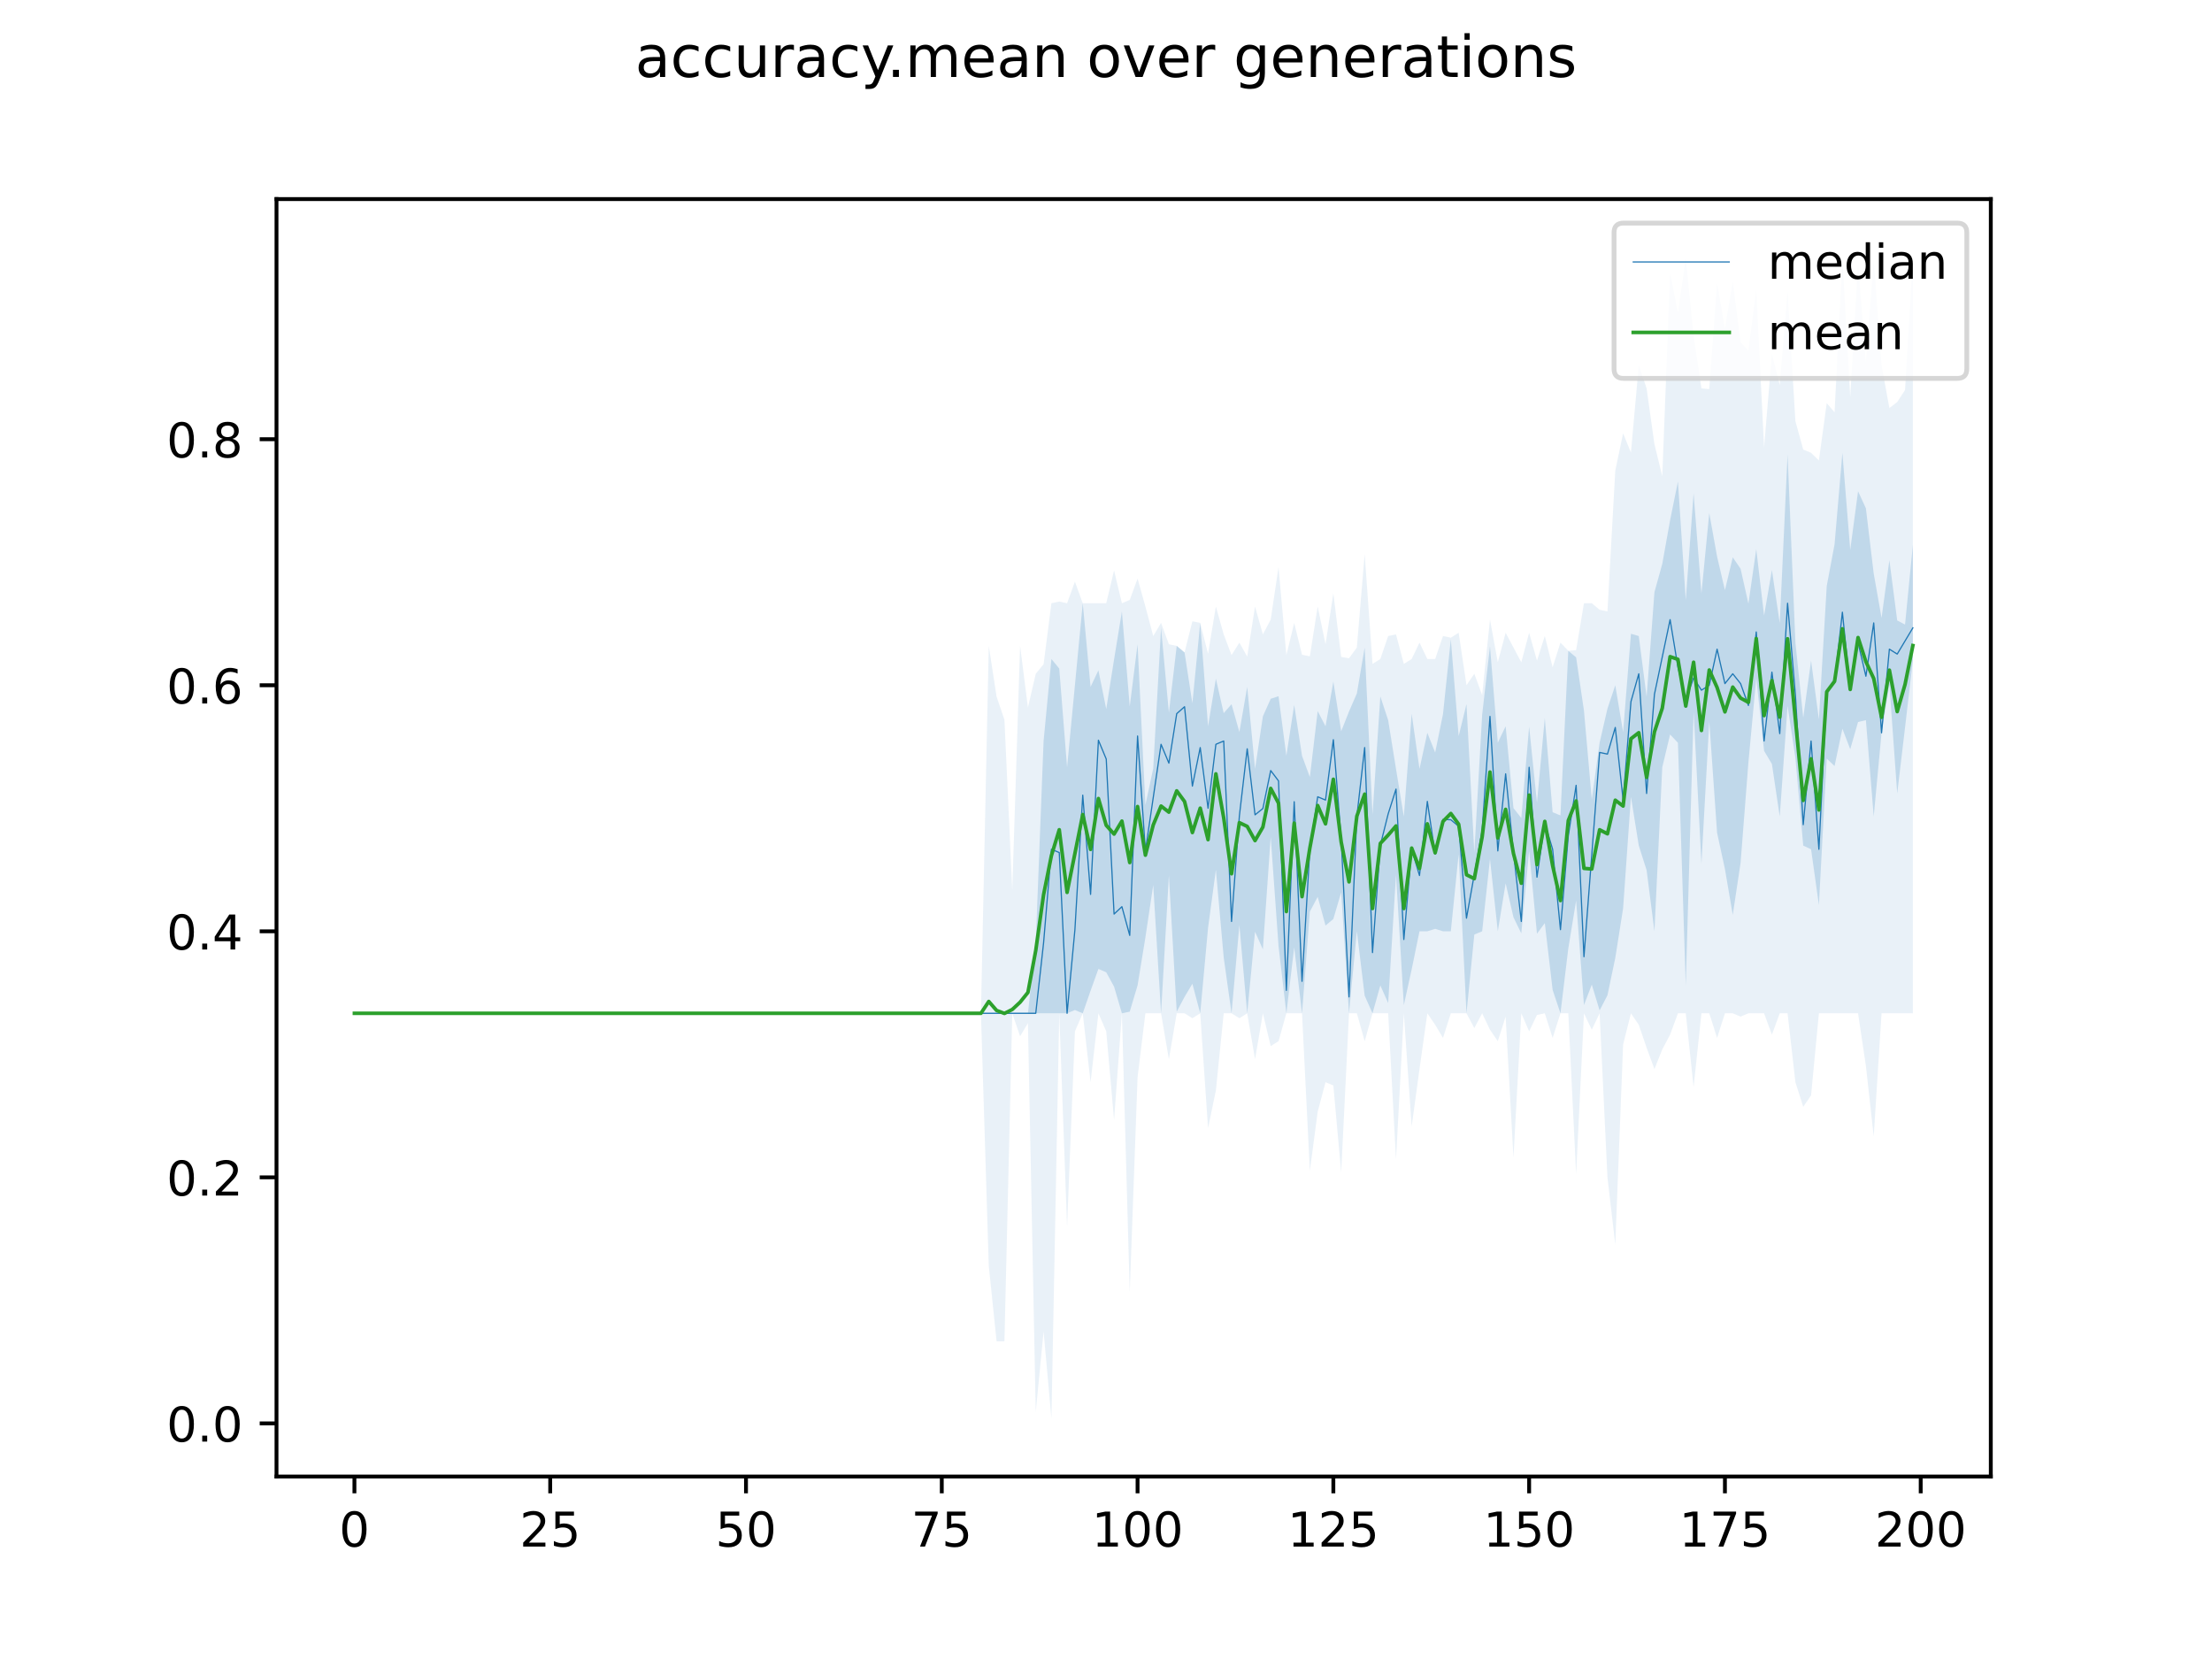 <?xml version="1.0" encoding="utf-8" standalone="no"?>
<!DOCTYPE svg PUBLIC "-//W3C//DTD SVG 1.1//EN"
  "http://www.w3.org/Graphics/SVG/1.1/DTD/svg11.dtd">
<!-- Created with matplotlib (https://matplotlib.org/) -->
<svg height="345.6pt" version="1.1" viewBox="0 0 460.8 345.6" width="460.8pt" xmlns="http://www.w3.org/2000/svg" xmlns:xlink="http://www.w3.org/1999/xlink">
 <defs>
  <style type="text/css">
*{stroke-linecap:butt;stroke-linejoin:round;}
  </style>
 </defs>
 <g id="figure_1">
  <g id="patch_1">
   <path d="M 0 345.6 
L 460.8 345.6 
L 460.8 0 
L 0 0 
z
" style="fill:#ffffff;"/>
  </g>
  <g id="axes_1">
   <g id="patch_2">
    <path d="M 57.6 307.584 
L 414.72 307.584 
L 414.72 41.472 
L 57.6 41.472 
z
" style="fill:#ffffff;"/>
   </g>
   <g id="PolyCollection_1">
    <path clip-path="url(#pa7dacc43be)" d="M 73.833 211.089 
L 73.833 211.089 
L 75.464 211.089 
L 77.096 211.089 
L 78.727 211.089 
L 80.358 211.089 
L 81.99 211.089 
L 83.621 211.089 
L 85.253 211.089 
L 86.884 211.089 
L 88.516 211.089 
L 90.147 211.089 
L 91.778 211.089 
L 93.41 211.089 
L 95.041 211.089 
L 96.673 211.089 
L 98.304 211.089 
L 99.936 211.089 
L 101.567 211.089 
L 103.198 211.089 
L 104.83 211.089 
L 106.461 211.089 
L 108.093 211.089 
L 109.724 211.089 
L 111.356 211.089 
L 112.987 211.089 
L 114.618 211.089 
L 116.25 211.089 
L 117.881 211.089 
L 119.513 211.089 
L 121.144 211.089 
L 122.776 211.089 
L 124.407 211.089 
L 126.038 211.089 
L 127.67 211.089 
L 129.301 211.089 
L 130.933 211.089 
L 132.564 211.089 
L 134.196 211.089 
L 135.827 211.089 
L 137.458 211.089 
L 139.09 211.089 
L 140.721 211.089 
L 142.353 211.089 
L 143.984 211.089 
L 145.616 211.089 
L 147.247 211.089 
L 148.879 211.089 
L 150.51 211.089 
L 152.141 211.089 
L 153.773 211.089 
L 155.404 211.089 
L 157.036 211.089 
L 158.667 211.089 
L 160.299 211.089 
L 161.93 211.089 
L 163.561 211.089 
L 165.193 211.089 
L 166.824 211.089 
L 168.456 211.089 
L 170.087 211.089 
L 171.719 211.089 
L 173.35 211.089 
L 174.981 211.089 
L 176.613 211.089 
L 178.244 211.089 
L 179.876 211.089 
L 181.507 211.089 
L 183.139 211.089 
L 184.77 211.089 
L 186.401 211.089 
L 188.033 211.089 
L 189.664 211.089 
L 191.296 211.089 
L 192.927 211.089 
L 194.559 211.089 
L 196.19 211.089 
L 197.821 211.089 
L 199.453 211.089 
L 201.084 211.089 
L 202.716 211.089 
L 204.347 211.089 
L 205.979 211.089 
L 207.61 211.089 
L 209.241 211.089 
L 210.873 211.089 
L 212.504 211.089 
L 214.136 211.089 
L 215.767 211.089 
L 217.399 211.089 
L 219.03 211.089 
L 220.661 211.089 
L 222.293 211.089 
L 223.924 210.406 
L 225.556 211.089 
L 227.187 206.391 
L 228.819 201.844 
L 230.45 202.547 
L 232.081 205.537 
L 233.713 211.089 
L 235.344 210.748 
L 236.976 205.281 
L 238.607 195.286 
L 240.239 184.352 
L 241.87 211.089 
L 243.501 182.387 
L 245.133 210.748 
L 246.764 207.672 
L 248.396 204.939 
L 250.027 211.089 
L 251.659 193.321 
L 253.29 181.191 
L 254.921 199.472 
L 256.553 211.089 
L 258.184 192.723 
L 259.816 211.089 
L 261.447 194.09 
L 263.079 197.763 
L 264.71 174.357 
L 266.341 197.08 
L 267.973 211.089 
L 269.604 197.336 
L 271.236 211.089 
L 272.867 189.904 
L 274.499 186.829 
L 276.13 192.809 
L 277.761 191.442 
L 279.393 185.889 
L 281.024 211.089 
L 282.656 194.005 
L 284.287 207.416 
L 285.919 211.089 
L 287.55 205.281 
L 289.181 208.954 
L 290.813 182.216 
L 292.444 209.381 
L 294.076 201.949 
L 295.707 194.005 
L 297.339 194.005 
L 298.97 193.492 
L 300.601 194.005 
L 302.233 194.005 
L 303.864 177.945 
L 305.496 211.089 
L 307.127 194.688 
L 308.759 194.005 
L 310.39 178.97 
L 312.021 194.005 
L 313.653 184.014 
L 315.284 191.1 
L 316.916 194.432 
L 318.547 177.262 
L 320.179 194.517 
L 321.81 192.296 
L 323.441 206.22 
L 325.073 211.089 
L 326.704 197.592 
L 328.336 187.598 
L 329.967 209.381 
L 331.599 205.114 
L 333.23 210.491 
L 334.862 207.331 
L 336.493 199.557 
L 338.124 189.221 
L 339.756 165.986 
L 341.387 176.151 
L 343.019 181.276 
L 344.65 194.005 
L 346.282 159.835 
L 347.913 153.012 
L 349.544 154.738 
L 351.176 205.281 
L 352.807 148.238 
L 354.439 179.91 
L 356.07 150.268 
L 357.702 173.503 
L 359.333 181.02 
L 360.964 190.588 
L 362.596 179.739 
L 364.227 158.81 
L 365.859 141.298 
L 367.49 156.418 
L 369.122 159.152 
L 370.753 170.086 
L 372.384 147.06 
L 374.016 157.939 
L 375.647 176.151 
L 377.279 176.92 
L 378.91 188.537 
L 380.542 158.031 
L 382.173 159.579 
L 383.804 151.805 
L 385.436 156.076 
L 387.067 150.409 
L 388.699 150.024 
L 390.33 170.086 
L 391.962 152.66 
L 393.593 142.665 
L 395.224 165.302 
L 396.856 151.549 
L 398.487 137.54 
L 398.487 113.499 
L 398.487 113.499 
L 396.856 130.108 
L 395.224 129.253 
L 393.593 116.696 
L 391.962 128.71 
L 390.33 119.492 
L 388.699 105.894 
L 387.067 102.345 
L 385.436 114.561 
L 383.804 94.336 
L 382.173 113.39 
L 380.542 122.078 
L 378.91 149.858 
L 377.279 137.625 
L 375.647 149.499 
L 374.016 133.866 
L 372.384 94.687 
L 370.753 129.82 
L 369.122 118.746 
L 367.49 128.228 
L 365.859 114.39 
L 364.227 125.763 
L 362.596 118.476 
L 360.964 116.098 
L 359.333 122.932 
L 357.702 115.96 
L 356.07 106.889 
L 354.439 123.615 
L 352.807 102.772 
L 351.176 125.015 
L 349.544 100.319 
L 347.913 108.363 
L 346.282 117.465 
L 344.65 123.359 
L 343.019 145.142 
L 341.387 132.5 
L 339.756 132.024 
L 338.124 152.497 
L 336.493 142.75 
L 334.862 147.62 
L 333.23 154.71 
L 331.599 166.498 
L 329.967 148.03 
L 328.336 136.942 
L 326.704 135.575 
L 325.073 169.871 
L 323.441 169.207 
L 321.81 149.584 
L 320.179 167.207 
L 318.547 151.367 
L 316.916 170.413 
L 315.284 168.339 
L 313.653 151.293 
L 312.021 154.71 
L 310.39 134.635 
L 308.759 148.901 
L 307.127 177.603 
L 305.496 146.676 
L 303.864 153.343 
L 302.233 133.183 
L 300.601 148.774 
L 298.97 156.76 
L 297.339 152.66 
L 295.707 160.177 
L 294.076 148.693 
L 292.444 170.095 
L 290.813 160.177 
L 289.181 150.029 
L 287.55 145.08 
L 285.919 169.686 
L 284.287 134.891 
L 282.656 144.459 
L 281.024 148.217 
L 279.393 152.339 
L 277.761 141.982 
L 276.13 151.293 
L 274.499 148.132 
L 272.867 161.885 
L 271.236 157.443 
L 269.604 146.851 
L 267.973 157.443 
L 266.341 145.04 
L 264.71 145.569 
L 263.079 149.243 
L 261.447 160.177 
L 259.816 143.092 
L 258.184 152.489 
L 256.553 146.695 
L 254.921 148.559 
L 253.29 141.384 
L 251.659 151.293 
L 250.027 129.766 
L 248.396 146.509 
L 246.764 135.916 
L 245.133 134.55 
L 243.501 148.46 
L 241.87 130.791 
L 240.239 160.091 
L 238.607 167.694 
L 236.976 134.208 
L 235.344 147.18 
L 233.713 127.374 
L 232.081 137.365 
L 230.45 147.705 
L 228.819 139.636 
L 227.187 143.092 
L 225.556 125.666 
L 223.924 142.75 
L 222.293 159.835 
L 220.661 139.265 
L 219.03 137.283 
L 217.399 154.368 
L 215.767 196.311 
L 214.136 211.089 
L 212.504 211.089 
L 210.873 211.089 
L 209.241 211.089 
L 207.61 211.089 
L 205.979 211.089 
L 204.347 211.089 
L 202.716 211.089 
L 201.084 211.089 
L 199.453 211.089 
L 197.821 211.089 
L 196.19 211.089 
L 194.559 211.089 
L 192.927 211.089 
L 191.296 211.089 
L 189.664 211.089 
L 188.033 211.089 
L 186.401 211.089 
L 184.77 211.089 
L 183.139 211.089 
L 181.507 211.089 
L 179.876 211.089 
L 178.244 211.089 
L 176.613 211.089 
L 174.981 211.089 
L 173.35 211.089 
L 171.719 211.089 
L 170.087 211.089 
L 168.456 211.089 
L 166.824 211.089 
L 165.193 211.089 
L 163.561 211.089 
L 161.93 211.089 
L 160.299 211.089 
L 158.667 211.089 
L 157.036 211.089 
L 155.404 211.089 
L 153.773 211.089 
L 152.141 211.089 
L 150.51 211.089 
L 148.879 211.089 
L 147.247 211.089 
L 145.616 211.089 
L 143.984 211.089 
L 142.353 211.089 
L 140.721 211.089 
L 139.09 211.089 
L 137.458 211.089 
L 135.827 211.089 
L 134.196 211.089 
L 132.564 211.089 
L 130.933 211.089 
L 129.301 211.089 
L 127.67 211.089 
L 126.038 211.089 
L 124.407 211.089 
L 122.776 211.089 
L 121.144 211.089 
L 119.513 211.089 
L 117.881 211.089 
L 116.25 211.089 
L 114.618 211.089 
L 112.987 211.089 
L 111.356 211.089 
L 109.724 211.089 
L 108.093 211.089 
L 106.461 211.089 
L 104.83 211.089 
L 103.198 211.089 
L 101.567 211.089 
L 99.936 211.089 
L 98.304 211.089 
L 96.673 211.089 
L 95.041 211.089 
L 93.41 211.089 
L 91.778 211.089 
L 90.147 211.089 
L 88.516 211.089 
L 86.884 211.089 
L 85.253 211.089 
L 83.621 211.089 
L 81.99 211.089 
L 80.358 211.089 
L 78.727 211.089 
L 77.096 211.089 
L 75.464 211.089 
L 73.833 211.089 
z
" style="fill:#1f77b4;fill-opacity:0.2;"/>
   </g>
   <g id="PolyCollection_2">
    <path clip-path="url(#pa7dacc43be)" d="M 73.833 211.089 
L 73.833 211.089 
L 75.464 211.089 
L 77.096 211.089 
L 78.727 211.089 
L 80.358 211.089 
L 81.99 211.089 
L 83.621 211.089 
L 85.253 211.089 
L 86.884 211.089 
L 88.516 211.089 
L 90.147 211.089 
L 91.778 211.089 
L 93.41 211.089 
L 95.041 211.089 
L 96.673 211.089 
L 98.304 211.089 
L 99.936 211.089 
L 101.567 211.089 
L 103.198 211.089 
L 104.83 211.089 
L 106.461 211.089 
L 108.093 211.089 
L 109.724 211.089 
L 111.356 211.089 
L 112.987 211.089 
L 114.618 211.089 
L 116.25 211.089 
L 117.881 211.089 
L 119.513 211.089 
L 121.144 211.089 
L 122.776 211.089 
L 124.407 211.089 
L 126.038 211.089 
L 127.67 211.089 
L 129.301 211.089 
L 130.933 211.089 
L 132.564 211.089 
L 134.196 211.089 
L 135.827 211.089 
L 137.458 211.089 
L 139.09 211.089 
L 140.721 211.089 
L 142.353 211.089 
L 143.984 211.089 
L 145.616 211.089 
L 147.247 211.089 
L 148.879 211.089 
L 150.51 211.089 
L 152.141 211.089 
L 153.773 211.089 
L 155.404 211.089 
L 157.036 211.089 
L 158.667 211.089 
L 160.299 211.089 
L 161.93 211.089 
L 163.561 211.089 
L 165.193 211.089 
L 166.824 211.089 
L 168.456 211.089 
L 170.087 211.089 
L 171.719 211.089 
L 173.35 211.089 
L 174.981 211.089 
L 176.613 211.089 
L 178.244 211.089 
L 179.876 211.089 
L 181.507 211.089 
L 183.139 211.089 
L 184.77 211.089 
L 186.401 211.089 
L 188.033 211.089 
L 189.664 211.089 
L 191.296 211.089 
L 192.927 211.089 
L 194.559 211.089 
L 196.19 211.089 
L 197.821 211.089 
L 199.453 211.089 
L 201.084 211.089 
L 202.716 211.089 
L 204.347 211.089 
L 205.979 263.71 
L 207.61 279.428 
L 209.241 279.428 
L 210.873 211.089 
L 212.504 215.873 
L 214.136 213.14 
L 215.767 294.121 
L 217.399 277.378 
L 219.03 295.488 
L 220.661 211.089 
L 222.293 255.51 
L 223.924 214.848 
L 225.556 211.089 
L 227.187 225.441 
L 228.819 211.089 
L 230.45 214.848 
L 232.081 233.3 
L 233.713 211.089 
L 235.344 269.177 
L 236.976 224.415 
L 238.607 211.089 
L 240.239 211.089 
L 241.87 211.089 
L 243.501 220.657 
L 245.133 211.089 
L 246.764 211.089 
L 248.396 212.114 
L 250.027 211.089 
L 251.659 235.008 
L 253.29 227.149 
L 254.921 211.089 
L 256.553 211.089 
L 258.184 212.114 
L 259.816 211.089 
L 261.447 220.657 
L 263.079 211.089 
L 264.71 217.923 
L 266.341 216.898 
L 267.973 211.089 
L 269.604 211.089 
L 271.236 211.089 
L 272.867 243.892 
L 274.499 231.591 
L 276.13 225.441 
L 277.761 226.124 
L 279.393 244.234 
L 281.024 211.089 
L 282.656 211.089 
L 284.287 216.898 
L 285.919 211.089 
L 287.55 211.089 
L 289.181 211.089 
L 290.813 241.5 
L 292.444 211.089 
L 294.076 234.666 
L 295.707 222.707 
L 297.339 211.089 
L 298.97 213.481 
L 300.601 216.215 
L 302.233 211.089 
L 303.864 211.089 
L 305.496 211.089 
L 307.127 214.165 
L 308.759 211.089 
L 310.39 214.506 
L 312.021 216.898 
L 313.653 211.773 
L 315.284 241.159 
L 316.916 211.089 
L 318.547 214.848 
L 320.179 211.431 
L 321.81 211.089 
L 323.441 216.215 
L 325.073 211.089 
L 326.704 211.089 
L 328.336 244.575 
L 329.967 211.089 
L 331.599 214.506 
L 333.23 211.089 
L 334.862 245.259 
L 336.493 259.268 
L 338.124 217.582 
L 339.756 211.089 
L 341.387 213.481 
L 343.019 218.265 
L 344.65 222.707 
L 346.282 218.607 
L 347.913 215.531 
L 349.544 211.089 
L 351.176 211.089 
L 352.807 226.466 
L 354.439 211.089 
L 356.07 211.089 
L 357.702 216.215 
L 359.333 211.089 
L 360.964 211.089 
L 362.596 211.773 
L 364.227 211.089 
L 365.859 211.089 
L 367.49 211.089 
L 369.122 215.531 
L 370.753 211.089 
L 372.384 211.089 
L 374.016 225.441 
L 375.647 230.566 
L 377.279 228.174 
L 378.91 211.089 
L 380.542 211.089 
L 382.173 211.089 
L 383.804 211.089 
L 385.436 211.089 
L 387.067 211.089 
L 388.699 222.024 
L 390.33 236.716 
L 391.962 211.089 
L 393.593 211.089 
L 395.224 211.089 
L 396.856 211.089 
L 398.487 211.089 
L 398.487 53.568 
L 398.487 53.568 
L 396.856 81.245 
L 395.224 83.757 
L 393.593 85.004 
L 391.962 76.12 
L 390.33 54.251 
L 388.699 75.436 
L 387.067 54.935 
L 385.436 82.661 
L 383.804 53.91 
L 382.173 85.899 
L 380.542 83.979 
L 378.91 95.924 
L 377.279 94.334 
L 375.647 93.655 
L 374.016 87.737 
L 372.384 60.744 
L 370.753 80.22 
L 369.122 73.728 
L 367.49 93.205 
L 365.859 60.402 
L 364.227 73.045 
L 362.596 71.336 
L 360.964 58.693 
L 359.333 68.424 
L 357.702 59.035 
L 356.07 81.067 
L 354.439 80.904 
L 352.807 69.969 
L 351.176 53.91 
L 349.544 65.186 
L 347.913 56.985 
L 346.282 99.218 
L 344.65 92.552 
L 343.019 80.904 
L 341.387 76.12 
L 339.756 94.279 
L 338.124 90.283 
L 336.493 98.04 
L 334.862 127.374 
L 333.23 127.032 
L 331.599 125.666 
L 329.967 125.666 
L 328.336 135.438 
L 326.704 135.575 
L 325.073 133.866 
L 323.441 139.008 
L 321.81 132.5 
L 320.179 137.625 
L 318.547 131.816 
L 316.916 137.967 
L 315.284 134.891 
L 313.653 131.816 
L 312.021 137.967 
L 310.39 129.083 
L 308.759 144.801 
L 307.127 140.359 
L 305.496 142.75 
L 303.864 131.816 
L 302.233 132.841 
L 300.601 132.5 
L 298.97 137.283 
L 297.339 137.283 
L 295.707 133.866 
L 294.076 137.283 
L 292.444 138.308 
L 290.813 132.158 
L 289.181 132.5 
L 287.55 137.283 
L 285.919 138.308 
L 284.287 115.415 
L 282.656 134.891 
L 281.024 137.134 
L 279.393 136.843 
L 277.761 123.615 
L 276.13 134.208 
L 274.499 126.349 
L 272.867 136.72 
L 271.236 136.403 
L 269.604 129.766 
L 267.973 136.49 
L 266.341 118.148 
L 264.71 129.083 
L 263.079 132.158 
L 261.447 126.349 
L 259.816 136.771 
L 258.184 133.866 
L 256.553 136.472 
L 254.921 132.158 
L 253.29 126.349 
L 251.659 136.193 
L 250.027 129.766 
L 248.396 129.424 
L 246.764 135.916 
L 245.133 134.55 
L 243.501 134.208 
L 241.87 129.766 
L 240.239 132.5 
L 238.607 126.349 
L 236.976 120.54 
L 235.344 124.982 
L 233.713 125.666 
L 232.081 118.832 
L 230.45 125.666 
L 228.819 125.666 
L 227.187 125.666 
L 225.556 125.666 
L 223.924 121.172 
L 222.293 125.666 
L 220.661 125.324 
L 219.03 125.666 
L 217.399 138.377 
L 215.767 140.359 
L 214.136 147.388 
L 212.504 134.55 
L 210.873 185.462 
L 209.241 149.926 
L 207.61 145.142 
L 205.979 134.55 
L 204.347 211.089 
L 202.716 211.089 
L 201.084 211.089 
L 199.453 211.089 
L 197.821 211.089 
L 196.19 211.089 
L 194.559 211.089 
L 192.927 211.089 
L 191.296 211.089 
L 189.664 211.089 
L 188.033 211.089 
L 186.401 211.089 
L 184.77 211.089 
L 183.139 211.089 
L 181.507 211.089 
L 179.876 211.089 
L 178.244 211.089 
L 176.613 211.089 
L 174.981 211.089 
L 173.35 211.089 
L 171.719 211.089 
L 170.087 211.089 
L 168.456 211.089 
L 166.824 211.089 
L 165.193 211.089 
L 163.561 211.089 
L 161.93 211.089 
L 160.299 211.089 
L 158.667 211.089 
L 157.036 211.089 
L 155.404 211.089 
L 153.773 211.089 
L 152.141 211.089 
L 150.51 211.089 
L 148.879 211.089 
L 147.247 211.089 
L 145.616 211.089 
L 143.984 211.089 
L 142.353 211.089 
L 140.721 211.089 
L 139.09 211.089 
L 137.458 211.089 
L 135.827 211.089 
L 134.196 211.089 
L 132.564 211.089 
L 130.933 211.089 
L 129.301 211.089 
L 127.67 211.089 
L 126.038 211.089 
L 124.407 211.089 
L 122.776 211.089 
L 121.144 211.089 
L 119.513 211.089 
L 117.881 211.089 
L 116.25 211.089 
L 114.618 211.089 
L 112.987 211.089 
L 111.356 211.089 
L 109.724 211.089 
L 108.093 211.089 
L 106.461 211.089 
L 104.83 211.089 
L 103.198 211.089 
L 101.567 211.089 
L 99.936 211.089 
L 98.304 211.089 
L 96.673 211.089 
L 95.041 211.089 
L 93.41 211.089 
L 91.778 211.089 
L 90.147 211.089 
L 88.516 211.089 
L 86.884 211.089 
L 85.253 211.089 
L 83.621 211.089 
L 81.99 211.089 
L 80.358 211.089 
L 78.727 211.089 
L 77.096 211.089 
L 75.464 211.089 
L 73.833 211.089 
z
" style="fill:#1f77b4;fill-opacity:0.1;"/>
   </g>
   <g id="matplotlib.axis_1">
    <g id="xtick_1">
     <g id="line2d_1">
      <defs>
       <path d="M 0 0 
L 0 3.5 
" id="m7c2dc448c3" style="stroke:#000000;stroke-width:0.8;"/>
      </defs>
      <g>
       <use style="stroke:#000000;stroke-width:0.8;" x="73.833" xlink:href="#m7c2dc448c3" y="307.584"/>
      </g>
     </g>
     <g id="text_1">
      <!-- 0 -->
      <defs>
       <path d="M 31.781 66.406 
Q 24.172 66.406 20.328 58.906 
Q 16.5 51.422 16.5 36.375 
Q 16.5 21.391 20.328 13.891 
Q 24.172 6.391 31.781 6.391 
Q 39.453 6.391 43.281 13.891 
Q 47.125 21.391 47.125 36.375 
Q 47.125 51.422 43.281 58.906 
Q 39.453 66.406 31.781 66.406 
z
M 31.781 74.219 
Q 44.047 74.219 50.516 64.516 
Q 56.984 54.828 56.984 36.375 
Q 56.984 17.969 50.516 8.266 
Q 44.047 -1.422 31.781 -1.422 
Q 19.531 -1.422 13.062 8.266 
Q 6.594 17.969 6.594 36.375 
Q 6.594 54.828 13.062 64.516 
Q 19.531 74.219 31.781 74.219 
z
" id="DejaVuSans-48"/>
      </defs>
      <g transform="translate(70.651 322.182)scale(0.1 -0.1)">
       <use xlink:href="#DejaVuSans-48"/>
      </g>
     </g>
    </g>
    <g id="xtick_2">
     <g id="line2d_2">
      <g>
       <use style="stroke:#000000;stroke-width:0.8;" x="114.618" xlink:href="#m7c2dc448c3" y="307.584"/>
      </g>
     </g>
     <g id="text_2">
      <!-- 25 -->
      <defs>
       <path d="M 19.188 8.297 
L 53.609 8.297 
L 53.609 0 
L 7.328 0 
L 7.328 8.297 
Q 12.938 14.109 22.625 23.891 
Q 32.328 33.688 34.812 36.531 
Q 39.547 41.844 41.422 45.531 
Q 43.312 49.219 43.312 52.781 
Q 43.312 58.594 39.234 62.25 
Q 35.156 65.922 28.609 65.922 
Q 23.969 65.922 18.812 64.312 
Q 13.672 62.703 7.812 59.422 
L 7.812 69.391 
Q 13.766 71.781 18.938 73 
Q 24.125 74.219 28.422 74.219 
Q 39.75 74.219 46.484 68.547 
Q 53.219 62.891 53.219 53.422 
Q 53.219 48.922 51.531 44.891 
Q 49.859 40.875 45.406 35.406 
Q 44.188 33.984 37.641 27.219 
Q 31.109 20.453 19.188 8.297 
z
" id="DejaVuSans-50"/>
       <path d="M 10.797 72.906 
L 49.516 72.906 
L 49.516 64.594 
L 19.828 64.594 
L 19.828 46.734 
Q 21.969 47.469 24.109 47.828 
Q 26.266 48.188 28.422 48.188 
Q 40.625 48.188 47.75 41.5 
Q 54.891 34.812 54.891 23.391 
Q 54.891 11.625 47.562 5.094 
Q 40.234 -1.422 26.906 -1.422 
Q 22.312 -1.422 17.547 -0.641 
Q 12.797 0.141 7.719 1.703 
L 7.719 11.625 
Q 12.109 9.234 16.797 8.062 
Q 21.484 6.891 26.703 6.891 
Q 35.156 6.891 40.078 11.328 
Q 45.016 15.766 45.016 23.391 
Q 45.016 31 40.078 35.438 
Q 35.156 39.891 26.703 39.891 
Q 22.75 39.891 18.812 39.016 
Q 14.891 38.141 10.797 36.281 
z
" id="DejaVuSans-53"/>
      </defs>
      <g transform="translate(108.256 322.182)scale(0.1 -0.1)">
       <use xlink:href="#DejaVuSans-50"/>
       <use x="63.623" xlink:href="#DejaVuSans-53"/>
      </g>
     </g>
    </g>
    <g id="xtick_3">
     <g id="line2d_3">
      <g>
       <use style="stroke:#000000;stroke-width:0.8;" x="155.404" xlink:href="#m7c2dc448c3" y="307.584"/>
      </g>
     </g>
     <g id="text_3">
      <!-- 50 -->
      <g transform="translate(149.042 322.182)scale(0.1 -0.1)">
       <use xlink:href="#DejaVuSans-53"/>
       <use x="63.623" xlink:href="#DejaVuSans-48"/>
      </g>
     </g>
    </g>
    <g id="xtick_4">
     <g id="line2d_4">
      <g>
       <use style="stroke:#000000;stroke-width:0.8;" x="196.19" xlink:href="#m7c2dc448c3" y="307.584"/>
      </g>
     </g>
     <g id="text_4">
      <!-- 75 -->
      <defs>
       <path d="M 8.203 72.906 
L 55.078 72.906 
L 55.078 68.703 
L 28.609 0 
L 18.312 0 
L 43.219 64.594 
L 8.203 64.594 
z
" id="DejaVuSans-55"/>
      </defs>
      <g transform="translate(189.827 322.182)scale(0.1 -0.1)">
       <use xlink:href="#DejaVuSans-55"/>
       <use x="63.623" xlink:href="#DejaVuSans-53"/>
      </g>
     </g>
    </g>
    <g id="xtick_5">
     <g id="line2d_5">
      <g>
       <use style="stroke:#000000;stroke-width:0.8;" x="236.976" xlink:href="#m7c2dc448c3" y="307.584"/>
      </g>
     </g>
     <g id="text_5">
      <!-- 100 -->
      <defs>
       <path d="M 12.406 8.297 
L 28.516 8.297 
L 28.516 63.922 
L 10.984 60.406 
L 10.984 69.391 
L 28.422 72.906 
L 38.281 72.906 
L 38.281 8.297 
L 54.391 8.297 
L 54.391 0 
L 12.406 0 
z
" id="DejaVuSans-49"/>
      </defs>
      <g transform="translate(227.432 322.182)scale(0.1 -0.1)">
       <use xlink:href="#DejaVuSans-49"/>
       <use x="63.623" xlink:href="#DejaVuSans-48"/>
       <use x="127.246" xlink:href="#DejaVuSans-48"/>
      </g>
     </g>
    </g>
    <g id="xtick_6">
     <g id="line2d_6">
      <g>
       <use style="stroke:#000000;stroke-width:0.8;" x="277.761" xlink:href="#m7c2dc448c3" y="307.584"/>
      </g>
     </g>
     <g id="text_6">
      <!-- 125 -->
      <g transform="translate(268.218 322.182)scale(0.1 -0.1)">
       <use xlink:href="#DejaVuSans-49"/>
       <use x="63.623" xlink:href="#DejaVuSans-50"/>
       <use x="127.246" xlink:href="#DejaVuSans-53"/>
      </g>
     </g>
    </g>
    <g id="xtick_7">
     <g id="line2d_7">
      <g>
       <use style="stroke:#000000;stroke-width:0.8;" x="318.547" xlink:href="#m7c2dc448c3" y="307.584"/>
      </g>
     </g>
     <g id="text_7">
      <!-- 150 -->
      <g transform="translate(309.003 322.182)scale(0.1 -0.1)">
       <use xlink:href="#DejaVuSans-49"/>
       <use x="63.623" xlink:href="#DejaVuSans-53"/>
       <use x="127.246" xlink:href="#DejaVuSans-48"/>
      </g>
     </g>
    </g>
    <g id="xtick_8">
     <g id="line2d_8">
      <g>
       <use style="stroke:#000000;stroke-width:0.8;" x="359.333" xlink:href="#m7c2dc448c3" y="307.584"/>
      </g>
     </g>
     <g id="text_8">
      <!-- 175 -->
      <g transform="translate(349.789 322.182)scale(0.1 -0.1)">
       <use xlink:href="#DejaVuSans-49"/>
       <use x="63.623" xlink:href="#DejaVuSans-55"/>
       <use x="127.246" xlink:href="#DejaVuSans-53"/>
      </g>
     </g>
    </g>
    <g id="xtick_9">
     <g id="line2d_9">
      <g>
       <use style="stroke:#000000;stroke-width:0.8;" x="400.119" xlink:href="#m7c2dc448c3" y="307.584"/>
      </g>
     </g>
     <g id="text_9">
      <!-- 200 -->
      <g transform="translate(390.575 322.182)scale(0.1 -0.1)">
       <use xlink:href="#DejaVuSans-50"/>
       <use x="63.623" xlink:href="#DejaVuSans-48"/>
       <use x="127.246" xlink:href="#DejaVuSans-48"/>
      </g>
     </g>
    </g>
   </g>
   <g id="matplotlib.axis_2">
    <g id="ytick_1">
     <g id="line2d_10">
      <defs>
       <path d="M 0 0 
L -3.5 0 
" id="m3462fdbd61" style="stroke:#000000;stroke-width:0.8;"/>
      </defs>
      <g>
       <use style="stroke:#000000;stroke-width:0.8;" x="57.6" xlink:href="#m3462fdbd61" y="296.513"/>
      </g>
     </g>
     <g id="text_10">
      <!-- 0.0 -->
      <defs>
       <path d="M 10.688 12.406 
L 21 12.406 
L 21 0 
L 10.688 0 
z
" id="DejaVuSans-46"/>
      </defs>
      <g transform="translate(34.697 300.312)scale(0.1 -0.1)">
       <use xlink:href="#DejaVuSans-48"/>
       <use x="63.623" xlink:href="#DejaVuSans-46"/>
       <use x="95.41" xlink:href="#DejaVuSans-48"/>
      </g>
     </g>
    </g>
    <g id="ytick_2">
     <g id="line2d_11">
      <g>
       <use style="stroke:#000000;stroke-width:0.8;" x="57.6" xlink:href="#m3462fdbd61" y="245.259"/>
      </g>
     </g>
     <g id="text_11">
      <!-- 0.2 -->
      <g transform="translate(34.697 249.058)scale(0.1 -0.1)">
       <use xlink:href="#DejaVuSans-48"/>
       <use x="63.623" xlink:href="#DejaVuSans-46"/>
       <use x="95.41" xlink:href="#DejaVuSans-50"/>
      </g>
     </g>
    </g>
    <g id="ytick_3">
     <g id="line2d_12">
      <g>
       <use style="stroke:#000000;stroke-width:0.8;" x="57.6" xlink:href="#m3462fdbd61" y="194.005"/>
      </g>
     </g>
     <g id="text_12">
      <!-- 0.4 -->
      <defs>
       <path d="M 37.797 64.312 
L 12.891 25.391 
L 37.797 25.391 
z
M 35.203 72.906 
L 47.609 72.906 
L 47.609 25.391 
L 58.016 25.391 
L 58.016 17.188 
L 47.609 17.188 
L 47.609 0 
L 37.797 0 
L 37.797 17.188 
L 4.891 17.188 
L 4.891 26.703 
z
" id="DejaVuSans-52"/>
      </defs>
      <g transform="translate(34.697 197.804)scale(0.1 -0.1)">
       <use xlink:href="#DejaVuSans-48"/>
       <use x="63.623" xlink:href="#DejaVuSans-46"/>
       <use x="95.41" xlink:href="#DejaVuSans-52"/>
      </g>
     </g>
    </g>
    <g id="ytick_4">
     <g id="line2d_13">
      <g>
       <use style="stroke:#000000;stroke-width:0.8;" x="57.6" xlink:href="#m3462fdbd61" y="142.75"/>
      </g>
     </g>
     <g id="text_13">
      <!-- 0.6 -->
      <defs>
       <path d="M 33.016 40.375 
Q 26.375 40.375 22.484 35.828 
Q 18.609 31.297 18.609 23.391 
Q 18.609 15.531 22.484 10.953 
Q 26.375 6.391 33.016 6.391 
Q 39.656 6.391 43.531 10.953 
Q 47.406 15.531 47.406 23.391 
Q 47.406 31.297 43.531 35.828 
Q 39.656 40.375 33.016 40.375 
z
M 52.594 71.297 
L 52.594 62.312 
Q 48.875 64.062 45.094 64.984 
Q 41.312 65.922 37.594 65.922 
Q 27.828 65.922 22.672 59.328 
Q 17.531 52.734 16.797 39.406 
Q 19.672 43.656 24.016 45.922 
Q 28.375 48.188 33.594 48.188 
Q 44.578 48.188 50.953 41.516 
Q 57.328 34.859 57.328 23.391 
Q 57.328 12.156 50.688 5.359 
Q 44.047 -1.422 33.016 -1.422 
Q 20.359 -1.422 13.672 8.266 
Q 6.984 17.969 6.984 36.375 
Q 6.984 53.656 15.188 63.938 
Q 23.391 74.219 37.203 74.219 
Q 40.922 74.219 44.703 73.484 
Q 48.484 72.75 52.594 71.297 
z
" id="DejaVuSans-54"/>
      </defs>
      <g transform="translate(34.697 146.55)scale(0.1 -0.1)">
       <use xlink:href="#DejaVuSans-48"/>
       <use x="63.623" xlink:href="#DejaVuSans-46"/>
       <use x="95.41" xlink:href="#DejaVuSans-54"/>
      </g>
     </g>
    </g>
    <g id="ytick_5">
     <g id="line2d_14">
      <g>
       <use style="stroke:#000000;stroke-width:0.8;" x="57.6" xlink:href="#m3462fdbd61" y="91.496"/>
      </g>
     </g>
     <g id="text_14">
      <!-- 0.8 -->
      <defs>
       <path d="M 31.781 34.625 
Q 24.75 34.625 20.719 30.859 
Q 16.703 27.094 16.703 20.516 
Q 16.703 13.922 20.719 10.156 
Q 24.75 6.391 31.781 6.391 
Q 38.812 6.391 42.859 10.172 
Q 46.922 13.969 46.922 20.516 
Q 46.922 27.094 42.891 30.859 
Q 38.875 34.625 31.781 34.625 
z
M 21.922 38.812 
Q 15.578 40.375 12.031 44.719 
Q 8.5 49.078 8.5 55.328 
Q 8.5 64.062 14.719 69.141 
Q 20.953 74.219 31.781 74.219 
Q 42.672 74.219 48.875 69.141 
Q 55.078 64.062 55.078 55.328 
Q 55.078 49.078 51.531 44.719 
Q 48 40.375 41.703 38.812 
Q 48.828 37.156 52.797 32.312 
Q 56.781 27.484 56.781 20.516 
Q 56.781 9.906 50.312 4.234 
Q 43.844 -1.422 31.781 -1.422 
Q 19.734 -1.422 13.25 4.234 
Q 6.781 9.906 6.781 20.516 
Q 6.781 27.484 10.781 32.312 
Q 14.797 37.156 21.922 38.812 
z
M 18.312 54.391 
Q 18.312 48.734 21.844 45.562 
Q 25.391 42.391 31.781 42.391 
Q 38.141 42.391 41.719 45.562 
Q 45.312 48.734 45.312 54.391 
Q 45.312 60.062 41.719 63.234 
Q 38.141 66.406 31.781 66.406 
Q 25.391 66.406 21.844 63.234 
Q 18.312 60.062 18.312 54.391 
z
" id="DejaVuSans-56"/>
      </defs>
      <g transform="translate(34.697 95.295)scale(0.1 -0.1)">
       <use xlink:href="#DejaVuSans-48"/>
       <use x="63.623" xlink:href="#DejaVuSans-46"/>
       <use x="95.41" xlink:href="#DejaVuSans-56"/>
      </g>
     </g>
    </g>
   </g>
   <g id="line2d_15">
    <path clip-path="url(#pa7dacc43be)" d="M 73.833 211.089 
L 215.767 211.089 
L 217.399 196.396 
L 219.03 176.92 
L 220.661 177.603 
L 222.293 211.089 
L 223.924 193.663 
L 225.556 165.644 
L 227.187 186.316 
L 228.819 154.197 
L 230.45 158.127 
L 232.081 190.417 
L 233.713 188.879 
L 235.344 194.859 
L 236.976 153.326 
L 238.607 177.262 
L 241.87 155.051 
L 243.501 158.981 
L 245.133 148.665 
L 246.764 147.225 
L 248.396 163.765 
L 250.027 155.735 
L 251.659 168.377 
L 253.29 155.051 
L 254.921 154.368 
L 256.553 191.954 
L 258.184 169.977 
L 259.816 155.991 
L 261.447 169.744 
L 263.079 168.43 
L 264.71 160.519 
L 266.341 162.676 
L 267.973 206.306 
L 269.604 167.011 
L 271.236 204.426 
L 272.867 176.92 
L 274.499 165.986 
L 276.13 166.669 
L 277.761 154.095 
L 279.393 174.87 
L 281.024 207.672 
L 282.656 170.086 
L 284.287 155.735 
L 285.919 198.447 
L 287.55 176.066 
L 289.181 169.55 
L 290.813 164.385 
L 292.444 195.713 
L 294.076 176.92 
L 295.707 182.387 
L 297.339 166.947 
L 298.97 177.945 
L 300.601 170.703 
L 302.233 170.769 
L 303.864 172.136 
L 305.496 191.271 
L 308.759 172.99 
L 310.39 149.243 
L 312.021 177.262 
L 313.653 161.202 
L 315.284 177.603 
L 316.916 191.954 
L 318.547 159.835 
L 320.179 182.729 
L 321.81 171.453 
L 323.441 176.92 
L 325.073 193.663 
L 326.704 174.142 
L 328.336 163.594 
L 329.967 199.301 
L 333.23 156.747 
L 334.862 157.093 
L 336.493 151.54 
L 338.124 166.669 
L 339.756 146.167 
L 341.387 140.359 
L 343.019 165.302 
L 344.65 144.63 
L 347.913 129.083 
L 349.544 138.992 
L 351.176 145.826 
L 352.807 141.213 
L 354.439 143.775 
L 356.07 142.75 
L 357.702 135.233 
L 359.333 142.409 
L 360.964 140.359 
L 362.596 142.409 
L 364.227 146.969 
L 365.859 131.645 
L 367.49 154.368 
L 369.122 140.017 
L 370.753 152.83 
L 372.384 125.666 
L 374.016 144.801 
L 375.647 171.794 
L 377.279 154.368 
L 378.91 176.92 
L 380.542 144.288 
L 382.173 142.083 
L 383.804 127.534 
L 385.436 143.605 
L 387.067 133.875 
L 388.699 140.871 
L 390.33 129.766 
L 391.962 152.66 
L 393.593 135.233 
L 395.224 136.255 
L 398.487 130.791 
L 398.487 130.791 
" style="fill:none;stroke:#1f77b4;stroke-linecap:square;stroke-width:0.25;"/>
   </g>
   <g id="line2d_16">
    <path clip-path="url(#pa7dacc43be)" d="M 73.833 211.089 
L 204.347 211.089 
L 205.979 208.626 
L 207.61 210.502 
L 209.241 211.113 
L 210.873 210.293 
L 212.504 208.781 
L 214.136 206.746 
L 215.767 197.998 
L 217.399 186.383 
L 219.03 178.231 
L 220.661 172.849 
L 222.293 185.901 
L 225.556 169.686 
L 227.187 176.947 
L 228.819 166.351 
L 230.45 171.93 
L 232.081 173.756 
L 233.713 171.048 
L 235.344 179.689 
L 236.976 168.018 
L 238.607 178.148 
L 240.239 171.855 
L 241.87 167.917 
L 243.501 169.188 
L 245.133 164.747 
L 246.764 166.976 
L 248.396 173.435 
L 250.027 168.357 
L 251.659 174.916 
L 253.29 161.21 
L 254.921 170.376 
L 256.553 182.017 
L 258.184 171.374 
L 259.816 172.155 
L 261.447 175.113 
L 263.079 172.297 
L 264.71 164.238 
L 266.341 167.32 
L 267.973 189.893 
L 269.604 171.474 
L 271.236 186.787 
L 272.867 176.652 
L 274.499 167.808 
L 276.13 171.621 
L 277.761 162.336 
L 279.393 175.399 
L 281.024 183.71 
L 282.656 170.014 
L 284.287 165.435 
L 285.919 189.256 
L 287.55 175.691 
L 289.181 173.965 
L 290.813 172.06 
L 292.444 189.265 
L 294.076 176.673 
L 295.707 180.921 
L 297.339 171.62 
L 298.97 177.656 
L 300.601 171.12 
L 302.233 169.465 
L 303.864 171.693 
L 305.496 182.227 
L 307.127 183.043 
L 308.759 174.344 
L 310.39 160.834 
L 312.021 174.554 
L 313.653 168.602 
L 315.284 177.804 
L 316.916 183.997 
L 318.547 165.629 
L 320.179 180.113 
L 321.81 171.11 
L 323.441 180.34 
L 325.073 187.603 
L 326.704 170.928 
L 328.336 166.857 
L 329.967 180.9 
L 331.599 181.029 
L 333.23 172.855 
L 334.862 173.697 
L 336.493 166.698 
L 338.124 167.913 
L 339.756 153.892 
L 341.387 152.63 
L 343.019 161.946 
L 344.65 152.463 
L 346.282 147.538 
L 347.913 136.793 
L 349.544 137.353 
L 351.176 147.082 
L 352.807 137.954 
L 354.439 152.171 
L 356.07 139.573 
L 357.702 143.22 
L 359.333 148.299 
L 360.964 143.134 
L 362.596 145.423 
L 364.227 146.31 
L 365.859 133.019 
L 367.49 149.074 
L 369.122 141.78 
L 370.753 149.395 
L 372.384 133.07 
L 375.647 166.741 
L 377.279 158.075 
L 378.91 168.731 
L 380.542 144.11 
L 382.173 141.932 
L 383.804 130.988 
L 385.436 143.622 
L 387.067 132.814 
L 388.699 137.845 
L 390.33 141.346 
L 391.962 149.429 
L 393.593 139.601 
L 395.224 148.238 
L 396.856 142.574 
L 398.487 134.482 
L 398.487 134.482 
" style="fill:none;stroke:#2ca02c;stroke-linecap:square;stroke-width:0.75;"/>
   </g>
   <g id="patch_3">
    <path d="M 57.6 307.584 
L 57.6 41.472 
" style="fill:none;stroke:#000000;stroke-linecap:square;stroke-linejoin:miter;stroke-width:0.8;"/>
   </g>
   <g id="patch_4">
    <path d="M 414.72 307.584 
L 414.72 41.472 
" style="fill:none;stroke:#000000;stroke-linecap:square;stroke-linejoin:miter;stroke-width:0.8;"/>
   </g>
   <g id="patch_5">
    <path d="M 57.6 307.584 
L 414.72 307.584 
" style="fill:none;stroke:#000000;stroke-linecap:square;stroke-linejoin:miter;stroke-width:0.8;"/>
   </g>
   <g id="patch_6">
    <path d="M 57.6 41.472 
L 414.72 41.472 
" style="fill:none;stroke:#000000;stroke-linecap:square;stroke-linejoin:miter;stroke-width:0.8;"/>
   </g>
   <g id="legend_1">
    <g id="patch_7">
     <path d="M 338.234 78.828 
L 407.72 78.828 
Q 409.72 78.828 409.72 76.828 
L 409.72 48.472 
Q 409.72 46.472 407.72 46.472 
L 338.234 46.472 
Q 336.234 46.472 336.234 48.472 
L 336.234 76.828 
Q 336.234 78.828 338.234 78.828 
z
" style="fill:#ffffff;opacity:0.8;stroke:#cccccc;stroke-linejoin:miter;"/>
    </g>
    <g id="line2d_17">
     <path d="M 340.234 54.57 
L 360.234 54.57 
" style="fill:none;stroke:#1f77b4;stroke-linecap:square;stroke-width:0.25;"/>
    </g>
    <g id="line2d_18"/>
    <g id="text_15">
     <!-- median -->
     <defs>
      <path d="M 52 44.188 
Q 55.375 50.25 60.062 53.125 
Q 64.75 56 71.094 56 
Q 79.641 56 84.281 50.016 
Q 88.922 44.047 88.922 33.016 
L 88.922 0 
L 79.891 0 
L 79.891 32.719 
Q 79.891 40.578 77.094 44.375 
Q 74.312 48.188 68.609 48.188 
Q 61.625 48.188 57.562 43.547 
Q 53.516 38.922 53.516 30.906 
L 53.516 0 
L 44.484 0 
L 44.484 32.719 
Q 44.484 40.625 41.703 44.406 
Q 38.922 48.188 33.109 48.188 
Q 26.219 48.188 22.156 43.531 
Q 18.109 38.875 18.109 30.906 
L 18.109 0 
L 9.078 0 
L 9.078 54.688 
L 18.109 54.688 
L 18.109 46.188 
Q 21.188 51.219 25.484 53.609 
Q 29.781 56 35.688 56 
Q 41.656 56 45.828 52.969 
Q 50 49.953 52 44.188 
z
" id="DejaVuSans-109"/>
      <path d="M 56.203 29.594 
L 56.203 25.203 
L 14.891 25.203 
Q 15.484 15.922 20.484 11.062 
Q 25.484 6.203 34.422 6.203 
Q 39.594 6.203 44.453 7.469 
Q 49.312 8.734 54.109 11.281 
L 54.109 2.781 
Q 49.266 0.734 44.188 -0.344 
Q 39.109 -1.422 33.891 -1.422 
Q 20.797 -1.422 13.156 6.188 
Q 5.516 13.812 5.516 26.812 
Q 5.516 40.234 12.766 48.109 
Q 20.016 56 32.328 56 
Q 43.359 56 49.781 48.891 
Q 56.203 41.797 56.203 29.594 
z
M 47.219 32.234 
Q 47.125 39.594 43.094 43.984 
Q 39.062 48.391 32.422 48.391 
Q 24.906 48.391 20.391 44.141 
Q 15.875 39.891 15.188 32.172 
z
" id="DejaVuSans-101"/>
      <path d="M 45.406 46.391 
L 45.406 75.984 
L 54.391 75.984 
L 54.391 0 
L 45.406 0 
L 45.406 8.203 
Q 42.578 3.328 38.25 0.953 
Q 33.938 -1.422 27.875 -1.422 
Q 17.969 -1.422 11.734 6.484 
Q 5.516 14.406 5.516 27.297 
Q 5.516 40.188 11.734 48.094 
Q 17.969 56 27.875 56 
Q 33.938 56 38.25 53.625 
Q 42.578 51.266 45.406 46.391 
z
M 14.797 27.297 
Q 14.797 17.391 18.875 11.75 
Q 22.953 6.109 30.078 6.109 
Q 37.203 6.109 41.297 11.75 
Q 45.406 17.391 45.406 27.297 
Q 45.406 37.203 41.297 42.844 
Q 37.203 48.484 30.078 48.484 
Q 22.953 48.484 18.875 42.844 
Q 14.797 37.203 14.797 27.297 
z
" id="DejaVuSans-100"/>
      <path d="M 9.422 54.688 
L 18.406 54.688 
L 18.406 0 
L 9.422 0 
z
M 9.422 75.984 
L 18.406 75.984 
L 18.406 64.594 
L 9.422 64.594 
z
" id="DejaVuSans-105"/>
      <path d="M 34.281 27.484 
Q 23.391 27.484 19.188 25 
Q 14.984 22.516 14.984 16.5 
Q 14.984 11.719 18.141 8.906 
Q 21.297 6.109 26.703 6.109 
Q 34.188 6.109 38.703 11.406 
Q 43.219 16.703 43.219 25.484 
L 43.219 27.484 
z
M 52.203 31.203 
L 52.203 0 
L 43.219 0 
L 43.219 8.297 
Q 40.141 3.328 35.547 0.953 
Q 30.953 -1.422 24.312 -1.422 
Q 15.922 -1.422 10.953 3.297 
Q 6 8.016 6 15.922 
Q 6 25.141 12.172 29.828 
Q 18.359 34.516 30.609 34.516 
L 43.219 34.516 
L 43.219 35.406 
Q 43.219 41.609 39.141 45 
Q 35.062 48.391 27.688 48.391 
Q 23 48.391 18.547 47.266 
Q 14.109 46.141 10.016 43.891 
L 10.016 52.203 
Q 14.938 54.109 19.578 55.047 
Q 24.219 56 28.609 56 
Q 40.484 56 46.344 49.844 
Q 52.203 43.703 52.203 31.203 
z
" id="DejaVuSans-97"/>
      <path d="M 54.891 33.016 
L 54.891 0 
L 45.906 0 
L 45.906 32.719 
Q 45.906 40.484 42.875 44.328 
Q 39.844 48.188 33.797 48.188 
Q 26.516 48.188 22.312 43.547 
Q 18.109 38.922 18.109 30.906 
L 18.109 0 
L 9.078 0 
L 9.078 54.688 
L 18.109 54.688 
L 18.109 46.188 
Q 21.344 51.125 25.703 53.562 
Q 30.078 56 35.797 56 
Q 45.219 56 50.047 50.172 
Q 54.891 44.344 54.891 33.016 
z
" id="DejaVuSans-110"/>
     </defs>
     <g transform="translate(368.234 58.07)scale(0.1 -0.1)">
      <use xlink:href="#DejaVuSans-109"/>
      <use x="97.412" xlink:href="#DejaVuSans-101"/>
      <use x="158.936" xlink:href="#DejaVuSans-100"/>
      <use x="222.412" xlink:href="#DejaVuSans-105"/>
      <use x="250.195" xlink:href="#DejaVuSans-97"/>
      <use x="311.475" xlink:href="#DejaVuSans-110"/>
     </g>
    </g>
    <g id="line2d_19">
     <path d="M 340.234 69.249 
L 360.234 69.249 
" style="fill:none;stroke:#2ca02c;stroke-linecap:square;stroke-width:0.75;"/>
    </g>
    <g id="line2d_20"/>
    <g id="text_16">
     <!-- mean -->
     <g transform="translate(368.234 72.749)scale(0.1 -0.1)">
      <use xlink:href="#DejaVuSans-109"/>
      <use x="97.412" xlink:href="#DejaVuSans-101"/>
      <use x="158.936" xlink:href="#DejaVuSans-97"/>
      <use x="220.215" xlink:href="#DejaVuSans-110"/>
     </g>
    </g>
   </g>
  </g>
  <g id="text_17">
   <!-- accuracy.mean over generations -->
   <defs>
    <path d="M 48.781 52.594 
L 48.781 44.188 
Q 44.969 46.297 41.141 47.344 
Q 37.312 48.391 33.406 48.391 
Q 24.656 48.391 19.812 42.844 
Q 14.984 37.312 14.984 27.297 
Q 14.984 17.281 19.812 11.734 
Q 24.656 6.203 33.406 6.203 
Q 37.312 6.203 41.141 7.25 
Q 44.969 8.297 48.781 10.406 
L 48.781 2.094 
Q 45.016 0.344 40.984 -0.531 
Q 36.969 -1.422 32.422 -1.422 
Q 20.062 -1.422 12.781 6.344 
Q 5.516 14.109 5.516 27.297 
Q 5.516 40.672 12.859 48.328 
Q 20.219 56 33.016 56 
Q 37.156 56 41.109 55.141 
Q 45.062 54.297 48.781 52.594 
z
" id="DejaVuSans-99"/>
    <path d="M 8.5 21.578 
L 8.5 54.688 
L 17.484 54.688 
L 17.484 21.922 
Q 17.484 14.156 20.5 10.266 
Q 23.531 6.391 29.594 6.391 
Q 36.859 6.391 41.078 11.031 
Q 45.312 15.672 45.312 23.688 
L 45.312 54.688 
L 54.297 54.688 
L 54.297 0 
L 45.312 0 
L 45.312 8.406 
Q 42.047 3.422 37.719 1 
Q 33.406 -1.422 27.688 -1.422 
Q 18.266 -1.422 13.375 4.438 
Q 8.5 10.297 8.5 21.578 
z
M 31.109 56 
z
" id="DejaVuSans-117"/>
    <path d="M 41.109 46.297 
Q 39.594 47.172 37.812 47.578 
Q 36.031 48 33.891 48 
Q 26.266 48 22.188 43.047 
Q 18.109 38.094 18.109 28.812 
L 18.109 0 
L 9.078 0 
L 9.078 54.688 
L 18.109 54.688 
L 18.109 46.188 
Q 20.953 51.172 25.484 53.578 
Q 30.031 56 36.531 56 
Q 37.453 56 38.578 55.875 
Q 39.703 55.766 41.062 55.516 
z
" id="DejaVuSans-114"/>
    <path d="M 32.172 -5.078 
Q 28.375 -14.844 24.75 -17.812 
Q 21.141 -20.797 15.094 -20.797 
L 7.906 -20.797 
L 7.906 -13.281 
L 13.188 -13.281 
Q 16.891 -13.281 18.938 -11.516 
Q 21 -9.766 23.484 -3.219 
L 25.094 0.875 
L 2.984 54.688 
L 12.5 54.688 
L 29.594 11.922 
L 46.688 54.688 
L 56.203 54.688 
z
" id="DejaVuSans-121"/>
    <path id="DejaVuSans-32"/>
    <path d="M 30.609 48.391 
Q 23.391 48.391 19.188 42.75 
Q 14.984 37.109 14.984 27.297 
Q 14.984 17.484 19.156 11.844 
Q 23.344 6.203 30.609 6.203 
Q 37.797 6.203 41.984 11.859 
Q 46.188 17.531 46.188 27.297 
Q 46.188 37.016 41.984 42.703 
Q 37.797 48.391 30.609 48.391 
z
M 30.609 56 
Q 42.328 56 49.016 48.375 
Q 55.719 40.766 55.719 27.297 
Q 55.719 13.875 49.016 6.219 
Q 42.328 -1.422 30.609 -1.422 
Q 18.844 -1.422 12.172 6.219 
Q 5.516 13.875 5.516 27.297 
Q 5.516 40.766 12.172 48.375 
Q 18.844 56 30.609 56 
z
" id="DejaVuSans-111"/>
    <path d="M 2.984 54.688 
L 12.5 54.688 
L 29.594 8.797 
L 46.688 54.688 
L 56.203 54.688 
L 35.688 0 
L 23.484 0 
z
" id="DejaVuSans-118"/>
    <path d="M 45.406 27.984 
Q 45.406 37.75 41.375 43.109 
Q 37.359 48.484 30.078 48.484 
Q 22.859 48.484 18.828 43.109 
Q 14.797 37.75 14.797 27.984 
Q 14.797 18.266 18.828 12.891 
Q 22.859 7.516 30.078 7.516 
Q 37.359 7.516 41.375 12.891 
Q 45.406 18.266 45.406 27.984 
z
M 54.391 6.781 
Q 54.391 -7.172 48.188 -13.984 
Q 42 -20.797 29.203 -20.797 
Q 24.469 -20.797 20.266 -20.094 
Q 16.062 -19.391 12.109 -17.922 
L 12.109 -9.188 
Q 16.062 -11.328 19.922 -12.344 
Q 23.781 -13.375 27.781 -13.375 
Q 36.625 -13.375 41.016 -8.766 
Q 45.406 -4.156 45.406 5.172 
L 45.406 9.625 
Q 42.625 4.781 38.281 2.391 
Q 33.938 0 27.875 0 
Q 17.828 0 11.672 7.656 
Q 5.516 15.328 5.516 27.984 
Q 5.516 40.672 11.672 48.328 
Q 17.828 56 27.875 56 
Q 33.938 56 38.281 53.609 
Q 42.625 51.219 45.406 46.391 
L 45.406 54.688 
L 54.391 54.688 
z
" id="DejaVuSans-103"/>
    <path d="M 18.312 70.219 
L 18.312 54.688 
L 36.812 54.688 
L 36.812 47.703 
L 18.312 47.703 
L 18.312 18.016 
Q 18.312 11.328 20.141 9.422 
Q 21.969 7.516 27.594 7.516 
L 36.812 7.516 
L 36.812 0 
L 27.594 0 
Q 17.188 0 13.234 3.875 
Q 9.281 7.766 9.281 18.016 
L 9.281 47.703 
L 2.688 47.703 
L 2.688 54.688 
L 9.281 54.688 
L 9.281 70.219 
z
" id="DejaVuSans-116"/>
    <path d="M 44.281 53.078 
L 44.281 44.578 
Q 40.484 46.531 36.375 47.5 
Q 32.281 48.484 27.875 48.484 
Q 21.188 48.484 17.844 46.438 
Q 14.5 44.391 14.5 40.281 
Q 14.5 37.156 16.891 35.375 
Q 19.281 33.594 26.516 31.984 
L 29.594 31.297 
Q 39.156 29.25 43.188 25.516 
Q 47.219 21.781 47.219 15.094 
Q 47.219 7.469 41.188 3.016 
Q 35.156 -1.422 24.609 -1.422 
Q 20.219 -1.422 15.453 -0.562 
Q 10.688 0.297 5.422 2 
L 5.422 11.281 
Q 10.406 8.688 15.234 7.391 
Q 20.062 6.109 24.812 6.109 
Q 31.156 6.109 34.562 8.281 
Q 37.984 10.453 37.984 14.406 
Q 37.984 18.062 35.516 20.016 
Q 33.062 21.969 24.703 23.781 
L 21.578 24.516 
Q 13.234 26.266 9.516 29.906 
Q 5.812 33.547 5.812 39.891 
Q 5.812 47.609 11.281 51.797 
Q 16.75 56 26.812 56 
Q 31.781 56 36.172 55.266 
Q 40.578 54.547 44.281 53.078 
z
" id="DejaVuSans-115"/>
   </defs>
   <g transform="translate(132.309 16.03)scale(0.12 -0.12)">
    <use xlink:href="#DejaVuSans-97"/>
    <use x="61.279" xlink:href="#DejaVuSans-99"/>
    <use x="116.26" xlink:href="#DejaVuSans-99"/>
    <use x="171.24" xlink:href="#DejaVuSans-117"/>
    <use x="234.619" xlink:href="#DejaVuSans-114"/>
    <use x="275.732" xlink:href="#DejaVuSans-97"/>
    <use x="337.012" xlink:href="#DejaVuSans-99"/>
    <use x="391.992" xlink:href="#DejaVuSans-121"/>
    <use x="436.922" xlink:href="#DejaVuSans-46"/>
    <use x="468.709" xlink:href="#DejaVuSans-109"/>
    <use x="566.121" xlink:href="#DejaVuSans-101"/>
    <use x="627.645" xlink:href="#DejaVuSans-97"/>
    <use x="688.924" xlink:href="#DejaVuSans-110"/>
    <use x="752.303" xlink:href="#DejaVuSans-32"/>
    <use x="784.09" xlink:href="#DejaVuSans-111"/>
    <use x="845.271" xlink:href="#DejaVuSans-118"/>
    <use x="904.451" xlink:href="#DejaVuSans-101"/>
    <use x="965.975" xlink:href="#DejaVuSans-114"/>
    <use x="1007.088" xlink:href="#DejaVuSans-32"/>
    <use x="1038.875" xlink:href="#DejaVuSans-103"/>
    <use x="1102.352" xlink:href="#DejaVuSans-101"/>
    <use x="1163.875" xlink:href="#DejaVuSans-110"/>
    <use x="1227.254" xlink:href="#DejaVuSans-101"/>
    <use x="1288.777" xlink:href="#DejaVuSans-114"/>
    <use x="1329.891" xlink:href="#DejaVuSans-97"/>
    <use x="1391.17" xlink:href="#DejaVuSans-116"/>
    <use x="1430.379" xlink:href="#DejaVuSans-105"/>
    <use x="1458.162" xlink:href="#DejaVuSans-111"/>
    <use x="1519.344" xlink:href="#DejaVuSans-110"/>
    <use x="1582.723" xlink:href="#DejaVuSans-115"/>
   </g>
  </g>
 </g>
 <defs>
  <clipPath id="pa7dacc43be">
   <rect height="266.112" width="357.12" x="57.6" y="41.472"/>
  </clipPath>
 </defs>
</svg>

